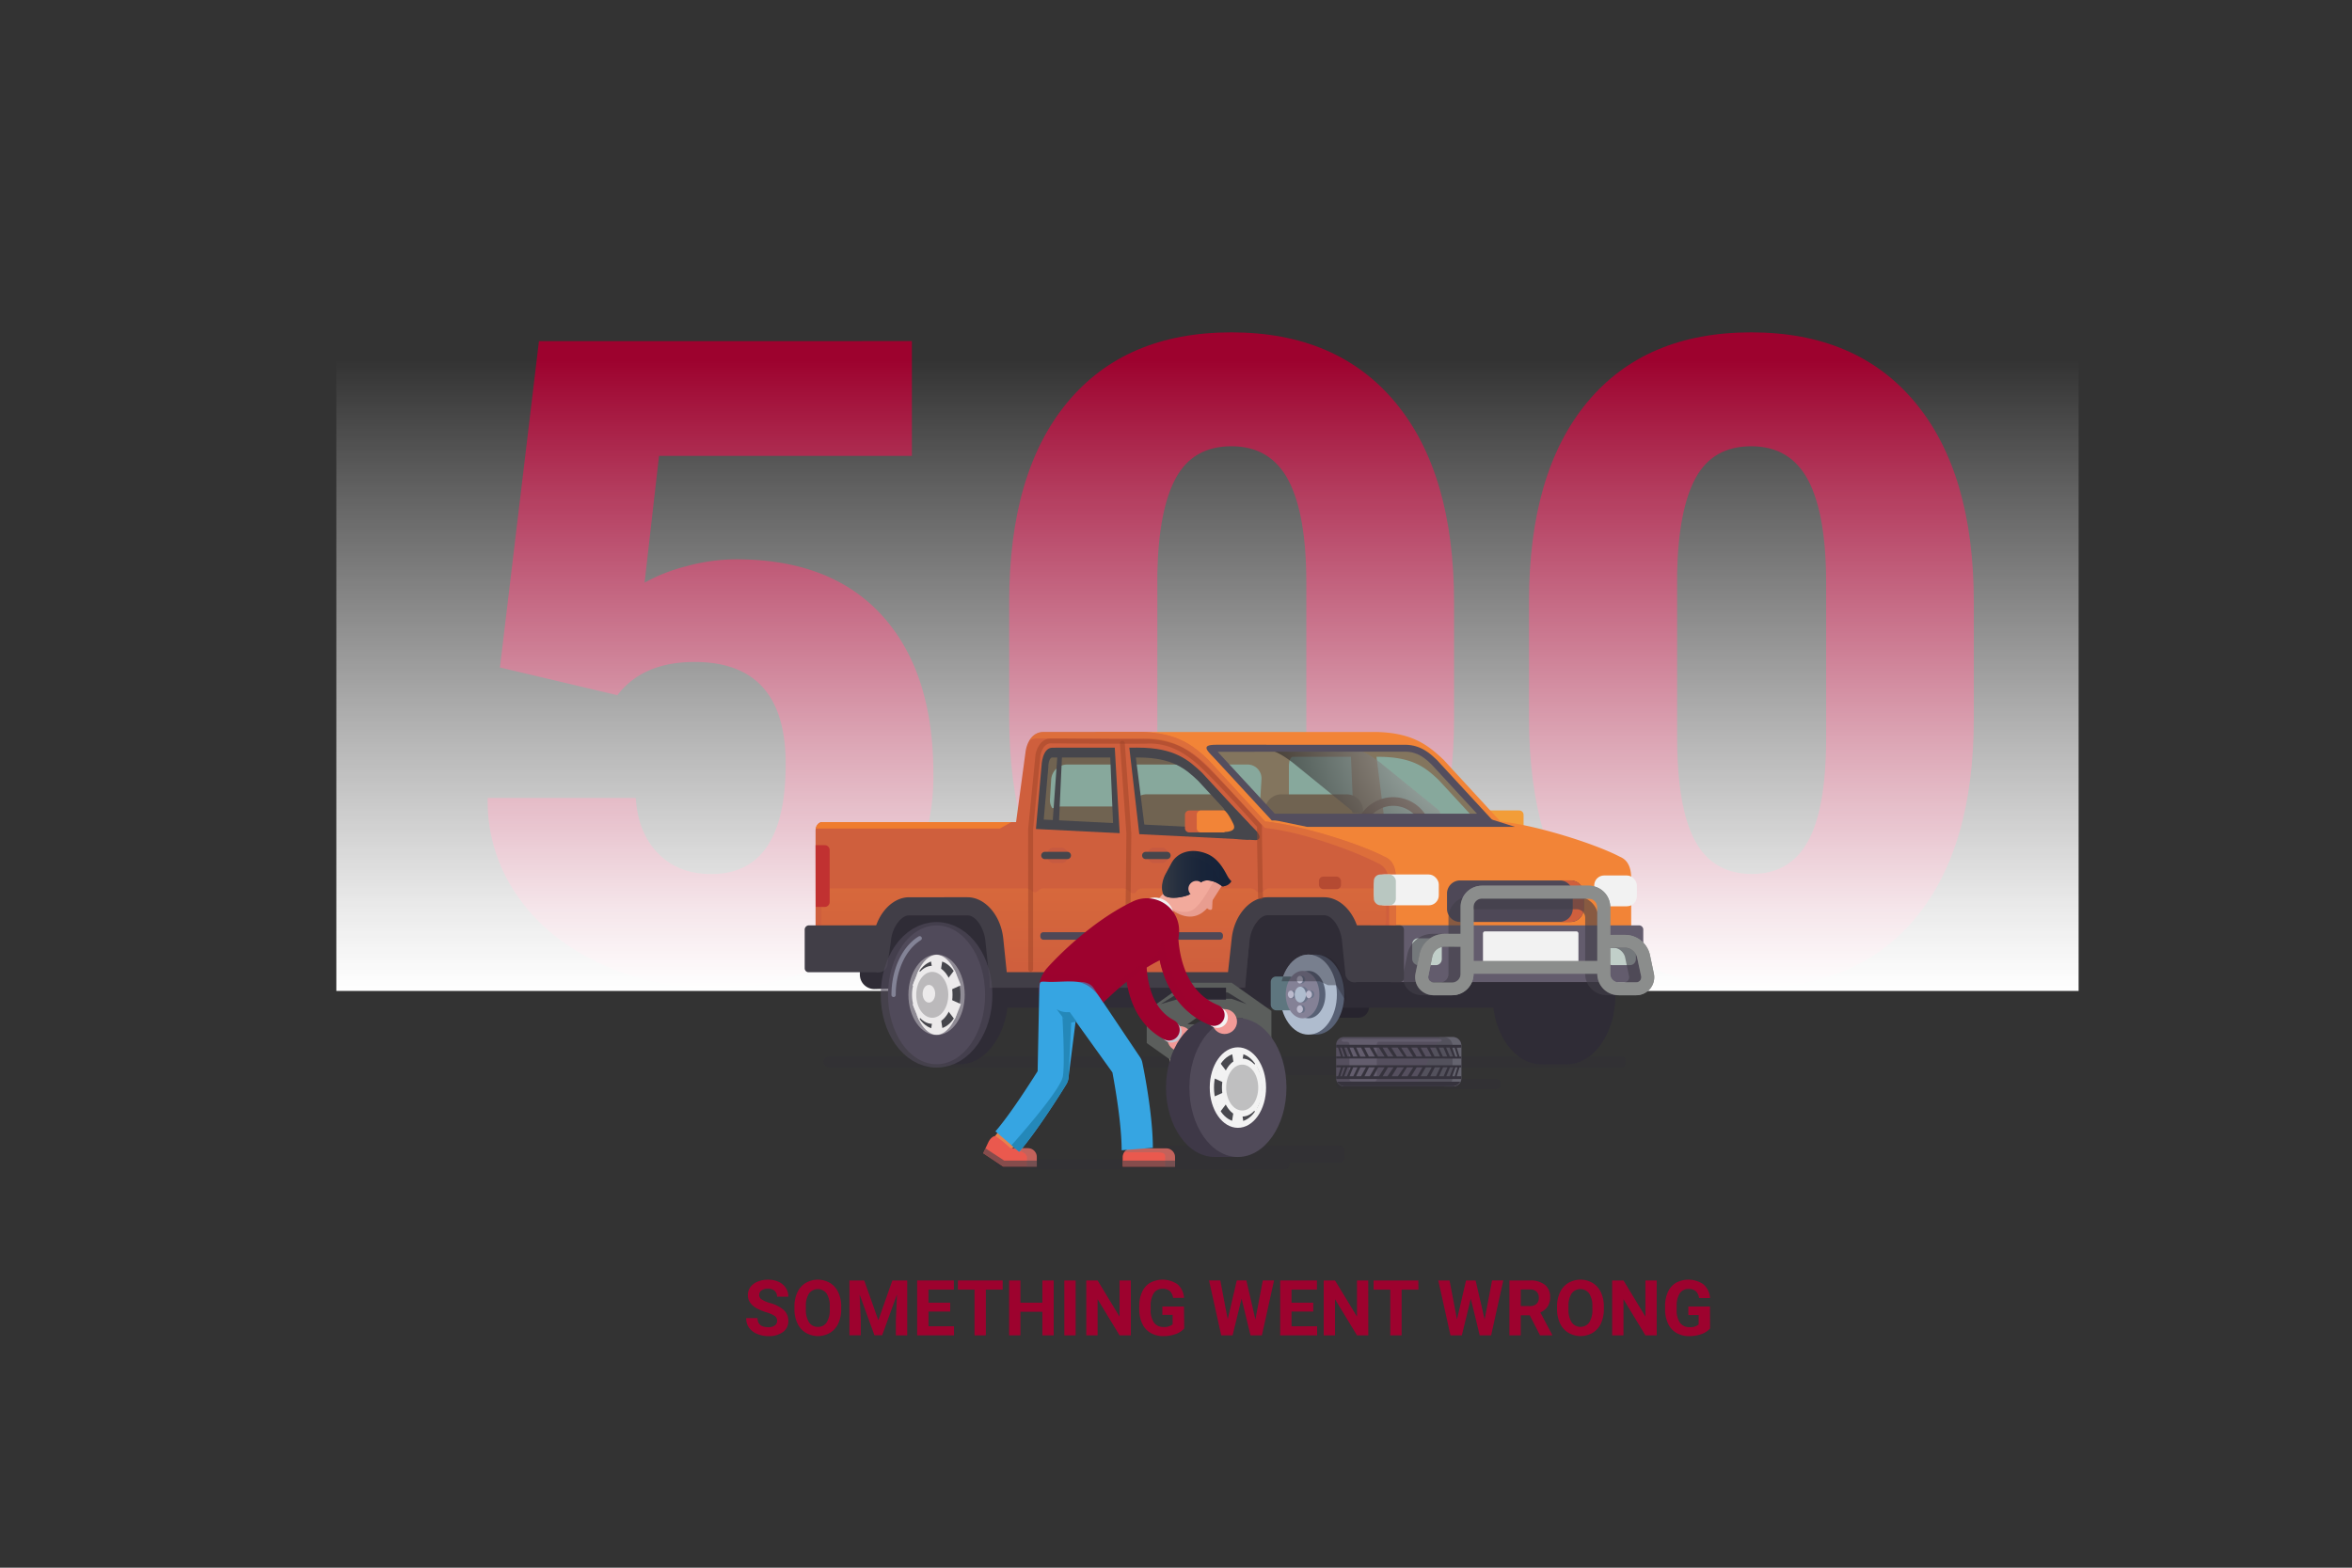 <svg xmlns="http://www.w3.org/2000/svg" xmlns:xlink="http://www.w3.org/1999/xlink" viewBox="0 0 750 500"><rect x="0" y="0" width="750" height="500" fill="#333333" stroke="none"/><defs><style>.cls-1{isolation:isolate;}.cls-2,.cls-78{fill:#9d022e;}.cls-3{fill:url(#linear-gradient);}.cls-4,.cls-6{fill:#2f2c36;}.cls-32,.cls-4,.cls-49,.cls-5{opacity:0.3;}.cls-53,.cls-54,.cls-7{fill:#27242e;}.cls-8{fill:#f29d38;}.cls-34,.cls-9{fill:#f28437;}.cls-10{fill:#87a89c;}.cls-11,.cls-54{opacity:0.7;}.cls-12{fill:#815f45;}.cls-13{fill:#706351;}.cls-14{fill:#634e3f;}.cls-15,.cls-16,.cls-17,.cls-31,.cls-36,.cls-58,.cls-65{opacity:0.6;}.cls-15,.cls-16,.cls-17{mix-blend-mode:screen;}.cls-15{fill:url(#radial-gradient);}.cls-16{fill:url(#radial-gradient-2);}.cls-17{fill:url(#radial-gradient-3);}.cls-18{fill:#544e5e;}.cls-19{fill:#635c6d;}.cls-20{fill:#f2f2f2;}.cls-21{fill:#413e47;}.cls-22{fill:#cf5f3d;}.cls-23{fill:url(#linear-gradient-2);}.cls-24,.cls-32,.cls-39{fill:#46464c;}.cls-25,.cls-77,.cls-78{opacity:0.5;}.cls-26{fill:#9e4327;}.cls-27{fill:#c13131;}.cls-28{fill:#c1cfc9;}.cls-29{fill:#4e4857;}.cls-30{fill:#eceaeb;}.cls-31,.cls-45{fill:none;stroke-miterlimit:10;}.cls-31{stroke:#524c5c;stroke-width:10.44px;}.cls-33{fill:#838396;}.cls-34,.cls-53,.cls-60{opacity:0.4;}.cls-35{fill:#8b8d8c;}.cls-36,.cls-53,.cls-54{mix-blend-mode:darken;}.cls-37,.cls-64{opacity:0.2;}.cls-37,.cls-64,.cls-78{mix-blend-mode:multiply;}.cls-38{fill:#a14449;}.cls-39{stroke:#46464c;stroke-linejoin:round;}.cls-40{fill:#b54a32;}.cls-41{fill:#342f3a;}.cls-42{fill:#414442;}.cls-43{fill:#98957f;}.cls-44{fill:#5b5e5c;}.cls-45{stroke:#5b5e5c;stroke-width:11px;}.cls-46{fill:#586175;}.cls-47{fill:#afbcce;}.cls-48{fill:#5e767f;}.cls-49{fill:#212135;}.cls-50{fill:#848196;}.cls-51{fill:#6b7389;}.cls-52{fill:#bbbacd;}.cls-55{fill:#ef7c2f;}.cls-56{fill:#b9c7c1;}.cls-57{fill:#554f5e;}.cls-58{fill:#53535a;}.cls-59{fill:#635d6d;}.cls-60{fill:#7e7e8b;}.cls-61{fill:#36333d;}.cls-62{fill:#e7814e;}.cls-63{fill:#ea594e;}.cls-64{fill:#2b8b93;}.cls-65{fill:#44444b;}.cls-66{fill:#f29a97;}.cls-67{fill:#3e3847;}.cls-68{fill:#504a59;}.cls-69{fill:#48484e;}.cls-70{fill:#c6c6d0;}.cls-71{fill:#f2aa9c;}.cls-72{fill:#e89d90;}.cls-73{fill:url(#linear-gradient-3);}.cls-74{fill:url(#linear-gradient-4);}.cls-75{fill:#36a5e2;}.cls-76{fill:#2488b9;}.cls-77{fill:#136b91;}</style><linearGradient id="linear-gradient" x1="752.89" y1="-325.86" x2="954.15" y2="-325.86" gradientTransform="translate(-468.49 541.27)" gradientUnits="userSpaceOnUse"><stop offset="0" stop-color="#fff"/><stop offset="0.13" stop-color="#fff" stop-opacity="0.9"/><stop offset="0.4" stop-color="#fff" stop-opacity="0.64"/><stop offset="0.79" stop-color="#fff" stop-opacity="0.23"/><stop offset="1" stop-color="#fff" stop-opacity="0"/></linearGradient><radialGradient id="radial-gradient" cx="359.98" cy="238.62" r="0.16" gradientTransform="translate(40.27 0) scale(1.02 1)" gradientUnits="userSpaceOnUse"><stop offset="0" stop-color="#f2f2f2"/><stop offset="1" stop-color="#262223"/></radialGradient><radialGradient id="radial-gradient-2" cx="425.8" cy="230.51" r="66.71" xlink:href="#radial-gradient"/><radialGradient id="radial-gradient-3" cx="348.46" cy="238.62" r="0.16" xlink:href="#radial-gradient"/><linearGradient id="linear-gradient-2" x1="351.92" y1="308.6" x2="351.92" y2="276.44" gradientUnits="userSpaceOnUse"><stop offset="0" stop-color="#cf5f3d"/><stop offset="1" stop-color="#f28437"/></linearGradient><linearGradient id="linear-gradient-3" x1="370.49" y1="278.88" x2="392.67" y2="278.88" gradientUnits="userSpaceOnUse"><stop offset="0" stop-color="#343a44"/><stop offset="0.3" stop-color="#232d3e"/><stop offset="0.64" stop-color="#182439"/><stop offset="1" stop-color="#142138"/></linearGradient><linearGradient id="linear-gradient-4" x1="370.68" y1="279.74" x2="390.36" y2="279.74" xlink:href="#linear-gradient-3"/></defs><title>Artboard 1 copy 2</title><g class="cls-1"><g id="OBJECTS"><path class="cls-2" d="M159.42,212.88l12.44-104.09H290.78v36.62H210.15l-4.61,40.42a55.32,55.32,0,0,1,13.2-5.2,60.57,60.57,0,0,1,16-2.24q30.33,0,46.61,18t16.28,50.38a72.21,72.21,0,0,1-8.73,35.42,60,60,0,0,1-24.53,24.39q-15.8,8.52-37.31,8.52a83.31,83.31,0,0,1-35.92-7.89q-16.77-7.87-26.27-21.64a52.52,52.52,0,0,1-9.36-31.07h47.23q.7,11.16,7.13,17.71t16.91,6.56q23.76,0,23.76-35.15,0-32.49-29.07-32.49-16.5,0-24.6,10.6Z"/><path class="cls-2" d="M463.66,229.12q0,41.22-18.52,63.58t-52.2,22.36q-34,0-52.54-22.5t-18.59-63.44V191.94q0-41.22,18.52-63.58T392.66,106q33.82,0,52.41,22.5t18.59,63.58Zm-47.1-43.19q0-21.93-5.73-32.77t-18.17-10.83q-12.15,0-17.67,10.06t-5.94,30.47v52q0,22.77,5.73,33.33t18.16,10.55q12,0,17.75-10.27t5.87-32.21Z"/><path class="cls-2" d="M629.4,229.12q0,41.22-18.51,63.58t-52.2,22.36q-34,0-52.55-22.5t-18.58-63.44V191.94q0-41.22,18.51-63.58T558.41,106q33.81,0,52.41,22.5t18.58,63.58Zm-47.09-43.19q0-21.93-5.73-32.77t-18.17-10.83q-12.17,0-17.68,10.06t-5.94,30.47v52q0,22.77,5.73,33.33t18.17,10.55q12,0,17.75-10.27t5.87-32.21Z"/><rect class="cls-3" x="284.4" y="-62.37" width="201.26" height="555.57" transform="translate(169.62 600.45) rotate(-90)"/><path class="cls-4" d="M517.41,337H264.49c-2.76,0-2.3,3.37,0,3.37H373.17a1.61,1.61,0,0,0-.27.89,1.71,1.71,0,0,0,1.72,1.69h56.2a1.71,1.71,0,0,0,1.72-1.69,1.61,1.61,0,0,0-.27-.89h85.14C518.6,340.41,518.75,337,517.41,337Z"/><g class="cls-5"><path class="cls-6" d="M478.59,345.79a1.71,1.71,0,0,1-1.72,1.68h-49a1.69,1.69,0,1,1,0-3.37h49A1.71,1.71,0,0,1,478.59,345.79Z"/></g><rect class="cls-7" x="419.59" y="317.13" width="16.96" height="7.47" rx="3.43" ry="3.43"/><path class="cls-8" d="M467.15,265.48l17.29,0a1.37,1.37,0,0,0,1.39-1.35v-4.28a1.38,1.38,0,0,0-1.37-1.36H472.8Z"/><path class="cls-6" d="M481,295.15h18.66c8.55,0,15.48,9.91,15.48,22.14s-6.93,22.14-15.48,22.14H492l-5.38-24.57Z"/><path class="cls-6" d="M481.8,295.15c8.55,0,25.07,9.91,25.07,22.14S500,339.43,491.4,339.43s-15.48-9.91-15.48-22.14S473.25,295.15,481.8,295.15Z"/><path class="cls-6" d="M274.19,310.82a4.62,4.62,0,0,0,4.75,4.63l7.63-.19c2.61-.06,5.14,1.3,5.62,3s3,3.14,5.61,3.14H496.25a4.76,4.76,0,0,0,4.75-4.75V293.79a4.75,4.75,0,0,0-4.75-4.74l-217.31.4a4.78,4.78,0,0,0-4.75,4.76Z"/><path class="cls-6" d="M297,295.15h9.06c8.55,0,15.48,9.91,15.48,22.14s-6.93,22.14-15.48,22.14h-7.68L293,314.86Z"/><path class="cls-9" d="M444.46,310.09H431.87V284.93l-18.48-3.07L387.45,289l7,21h-17.9l-1.12-10.54c-.61-5.78-4.45-10.51-8.54-10.51H348.29c-4.09,0-8,4.73-8.59,10.5l-10.76,10.55L328.18,285H307.37a1.26,1.26,0,0,1-1.24-1.27v-6c0-2.58,9.6-5.37,9.6-6.2a1.38,1.38,0,0,1,1.18-1.51h2.29v-1c0-.54-9.6,20.93-9.6,17l9.6-9.16v-9.82c0-1.5,2.22-2.73,3.37-2.73h19.19L344.82,240c.26-2.46,1.72-6.55,5.8-6.55h87.21c12.66,0,17.76,4.44,22.5,8.88L478.45,262c10.9,1.07,29.77,6.93,38,11.2.75.38,3.7,1.29,3.7,6.94v29.94Z"/><path class="cls-10" d="M406,260.59l-17.49-19c-.34-.38-.7-.76-1-1.13a16.38,16.38,0,0,1-1.5-1.72,7.52,7.52,0,0,1,1.76-.15H448c4.63,0,7.36,2.58,9.16,4.28l.24.22,16.1,17.46Z"/><g class="cls-11"><path class="cls-12" d="M415.38,241.38h15.41l.85,20.09h9.82l-2.53-20.09h.63c11.26,0,15.33,3.76,19.22,7.41l11.7,12.68h3.65c-.79-.82-1.45-1.53-1.83-2a1,1,0,0,0-.21-.2l-12-13.06c-4.2-3.94-8.6-8-20.48-8h-2.69l-.06-.51H432.2l0,.51H386.58l4.41,5.79,9.8,12.3,2,2.18L411,261.6l0-17.59s.14-2.63,1.29-2.63h3Z"/></g><path class="cls-13" d="M406,260.59h28.56a5.23,5.23,0,0,0,.09-1v-1.09a5.22,5.22,0,0,0-5.25-5.15H408.64a5.24,5.24,0,0,0-5.2,4.43Z"/><path class="cls-10" d="M397.74,243.84h-6.91l.16.21,9.8,12.3.53.58a4.89,4.89,0,0,0,.55-1.93l.39-6.46A4.44,4.44,0,0,0,397.74,243.84Z"/><path class="cls-14" d="M444.27,254.26a12.21,12.21,0,0,0-10.74,6.33h3.32a9.47,9.47,0,0,1,14.83,0H455A12.23,12.23,0,0,0,444.27,254.26Z"/><path class="cls-15" d="M407,238.63h0Z"/><path class="cls-16" d="M440,243.13l-.3-.22c-2.33-1.7-5.85-4.28-10.49-4.28h-27.9c4.64,0,8.16,2.58,10.49,4.28l.3.22,19,15.44.2.65a39.41,39.41,0,0,0,4.87.27h23.11l-.28-.92Z"/><path class="cls-17" d="M395.3,238.63h0Z"/><path class="cls-18" d="M448,239.73c4.18,0,6.61,2.3,8.39,4l.2.19,14.39,15.6H406.51l-17.15-18.58c-.36-.41-.72-.79-1.07-1.16l0,0Zm0-2.2H387.73c-5.43,0-2.3,2.29,0,4.83l17.82,19.32H476l-17.83-19.32c-1.81-1.69-4.87-4.83-10.2-4.83Z"/><path class="cls-19" d="M441.22,295.11a14.85,14.85,0,0,1,1.19,4.43l1.16,13.69h79.19A1.25,1.25,0,0,0,524,312V296.65a1.37,1.37,0,0,0-1.17-1.5c-.65,0-2.29,0-2.29,0Z"/><rect class="cls-20" x="472.89" y="297.05" width="30.44" height="12.34" rx="0.63" ry="0.63"/><polygon class="cls-21" points="315.53 315.03 397.06 315.03 399.43 287.49 315.53 287.49 315.53 315.03"/><path class="cls-22" d="M258.73,296.09h1.34V264.94c0-1.51.94-2.74,2.09-2.74H324L327,240c.27-2.46,1.73-6.55,5.8-6.55h30c12.66,0,17.76,4.44,22.5,8.88L403.42,262c10.9,1.07,29.77,6.93,38,11.2.75.38,3.7,1.29,3.7,6.94v15l-15.79,14.92-1.11-10.54c-.62-5.78-4.46-10.51-8.55-10.51H405.37c-4.09,0-7.95,4.73-8.58,10.5l-1.16,10.55H318.15L317,299.55c-.61-5.78-4.45-10.51-8.54-10.51H289.86c-4.09,0-8,4.73-8.59,10.5l-1.16,9.93H258.8a1.27,1.27,0,0,1-1.24-1.27V297.59A1.38,1.38,0,0,1,258.73,296.09Z"/><g class="cls-5"><path class="cls-23" d="M261.94,300.79a1.74,1.74,0,0,0,1.73,1.74h15.52a1.88,1.88,0,0,0,1.9-1.5A14,14,0,0,1,282,298l6.42-8a7.48,7.48,0,0,1,3.22-.88H310a7.43,7.43,0,0,1,3.22.89l6.38,8a17.05,17.05,0,0,1,.94,3.3l.58,3.67a2.08,2.08,0,0,0,2,1.71h70.8a2.12,2.12,0,0,0,2-1.71l.6-3.68a16.61,16.61,0,0,1,1-3.3l6.41-8a7.57,7.57,0,0,1,3.23-.88h17.13a2.6,2.6,0,0,1,2.29,1.64l2,7.17a14.56,14.56,0,0,0-.12,3.43l.75,7.09c.1.95.68,1.13,1.3.4l10.36-12.28a5.54,5.54,0,0,0,1.11-3.06v-6.76a11.22,11.22,0,0,0-.07-1.75,2.33,2.33,0,0,0-2.14-1.69H405.23a2.82,2.82,0,0,0-2.12.69,1.67,1.67,0,0,1-2.69,0,2.8,2.8,0,0,0-2.12-.69H364.61c-1,0-1.89.36-2.07.81a1.45,1.45,0,0,1-1.22.8,1.87,1.87,0,0,1-1.39-.8,3,3,0,0,0-2.24-.81H333.3a3,3,0,0,0-2.11.63,1.5,1.5,0,0,1-1.17.64,1.57,1.57,0,0,1-1.19-.64,3.11,3.11,0,0,0-2.14-.63h-63a1.74,1.74,0,0,0-1.73,1.73Z"/></g><path class="cls-13" d="M397.11,263.39l-14.45-15.67c-4-3.78-8.24-7.69-19.86-7.69H335.61a2,2,0,0,0-1.85.94,6.29,6.29,0,0,0-.56,3.1l0,.19-1.64,18.64,65.53,3.29Z"/><path class="cls-10" d="M382.66,247.72a35.62,35.62,0,0,0-4.67-3.88H340.28a5.13,5.13,0,0,0-5.08,4.7l-.39,6.46a4.42,4.42,0,0,0,4.51,4.7h48.32a5.17,5.17,0,0,0,4.12-2.1Z"/><path class="cls-13" d="M391.57,257.34a5.25,5.25,0,0,0-5.1-4H365.69a5.25,5.25,0,0,0-5.08,3.88h-22.1c-2.89,0-5.25,1.63-5.25,3.63s2.36,3.64,5.25,3.64h25.6a5.49,5.49,0,0,0,1.58.24h20.78a5.49,5.49,0,0,0,1.58-.24h2.39c2.89,0,5.25-1.64,5.25-3.64C395.69,259.16,393.92,257.7,391.57,257.34Z"/><path class="cls-24" d="M335.61,241.59H362.8c11.27,0,15.33,3.76,19.23,7.41l14,15.17v.4l-63.21-3.17,1.47-16.74,0-.44s.13-2.63,1.29-2.63Zm0-3.12c-3.32,0-3.49,5.8-3.49,5.8l-1.78,20.13,67.86,3.4v-5.19l-14.91-16.16c-4.2-3.94-8.6-8-20.49-8Z"/><path class="cls-24" d="M362,240l3.1,24.61-5.62-.21L358,240h4Z"/><polygon class="cls-24" points="355.01 264.53 361.5 264.33 358.01 238.58 353.92 238.77 355.01 264.53"/><path class="cls-24" d="M395.55,259.71c.8.94,2.92,3.12,4.85,5.08s1.35,3.23-.12,3.15l-6.55-.36v-8.5A2.42,2.42,0,0,1,395.55,259.71Z"/><polygon class="cls-22" points="357.41 272.14 363.99 272.14 360.06 237.96 355.45 237.96 357.41 272.14"/><path class="cls-21" d="M431.87,313.31a2.87,2.87,0,0,1-2.85-2.58l-1.12-10.89c-.39-3.74-2.91-7.93-5.68-7.93h-18c-2.78,0-5.32,4.2-5.74,7.95l-1.15,10.55a2.87,2.87,0,1,1-5.71-.63l1.16-10.55c.8-7.32,5.83-13.06,11.44-13.06h18c5.61,0,10.62,5.75,11.39,13.08l1.12,10.89a2.87,2.87,0,0,1-2.57,3.15Z"/><polygon class="cls-24" points="338.7 240.03 337.64 263.2 335.6 263.1 337.25 240.03 338.7 240.03"/><path class="cls-21" d="M282.46,295.11a14.85,14.85,0,0,0-1.19,4.43l-1.16,10.55H257.84a1.26,1.26,0,0,1-1.24-1.27V296.65a1.38,1.38,0,0,1,1.17-1.5h2.3v0Z"/><path class="cls-21" d="M429.51,295.11a15.16,15.16,0,0,1,1.19,4.43l1.16,13.69h14.59a1.26,1.26,0,0,0,1.24-1.27V296.65a1.38,1.38,0,0,0-1.18-1.5c-.65,0-2.29,0-2.29,0Z"/><g class="cls-25"><path class="cls-26" d="M359.51,309.93h0a.77.77,0,0,1-.77-.79l.44-43.26-2.07-28.77a.78.78,0,1,1,1.56-.11l2.08,28.8v.07l-.45,43.29A.77.77,0,0,1,359.51,309.93Z"/></g><path class="cls-27" d="M260.07,269.57H263a1.56,1.56,0,0,1,1.56,1.56v16.56a1.57,1.57,0,0,1-1.56,1.57h-2.9Z"/><rect class="cls-28" x="450.32" y="299.25" width="9.44" height="8.58" rx="1.9" ry="1.9"/><rect class="cls-28" x="512.21" y="299.25" width="9.44" height="8.58" rx="1.9" ry="1.9"/><rect class="cls-20" x="508.36" y="279.22" width="13.6" height="9.83" rx="3.17" ry="3.17"/><path class="cls-21" d="M318.15,313a2.87,2.87,0,0,1-2.85-2.57l-1.11-10.54c-.4-3.75-2.92-7.94-5.69-7.94H289.86c-2.3,0-5.24,3.4-5.74,7.95,0,0,0,.07,0,.11L283,307.7a2.87,2.87,0,1,1-5.68-.86l1.15-7.67c.83-7.29,5.84-13,11.44-13H308.5c5.62,0,10.62,5.75,11.4,13.08L321,309.79a2.87,2.87,0,0,1-2.55,3.16Z"/><g class="cls-25"><path class="cls-26" d="M328.68,309.93a.78.78,0,0,1-.79-.78l-.05-44.62s0,0,0-.08l2.35-23.62v-.05c0-.22.89-5.24,4.89-5.24,2.63,0,6.74,0,11.1.07,7.86.07,16.77.15,19.56,0,6.07-.25,11.52,2,17.14,6.95,5.4,4.79,18.76,19.75,19.33,20.39a.77.77,0,0,1,.2.52v2.68c0,.78.2,13.43.32,20a.79.79,0,0,1-1.57,0c0-.78-.34-19.07-.32-20.06v-2.36c-1.71-1.92-14-15.62-19-20-5.3-4.7-10.39-6.78-16-6.56-2.83.12-11.77,0-19.65,0-4.35,0-8.45-.08-11.08-.08s-3.28,3.61-3.34,3.91l-2.34,23.56,0,44.58a.78.78,0,0,1-.78.78Z"/></g><ellipse class="cls-29" cx="298.65" cy="317.29" rx="15.48" ry="22.14"/><ellipse class="cls-30" cx="298.65" cy="317.29" rx="8.98" ry="12.84"/><ellipse class="cls-31" cx="298.65" cy="317.29" rx="12.58" ry="17.99"/><ellipse class="cls-24" cx="298.65" cy="317.29" rx="7.63" ry="10.91"/><polygon class="cls-30" points="299.06 316.33 304.4 309.32 306.39 314.25 299.48 317.35 299.06 316.33"/><polygon class="cls-30" points="299.08 318.2 299.5 317.18 306.42 320.25 304.43 325.19 299.08 318.2"/><polygon class="cls-30" points="296.85 328.57 298.47 318 298.93 318 300.61 328.57 296.85 328.57"/><polygon class="cls-30" points="291.01 320.32 297.88 317.23 298.29 318.25 293 325.25 291.01 320.32"/><polygon class="cls-30" points="290.98 314.32 292.95 309.4 298.27 316.38 297.86 317.4 290.98 314.32"/><polygon class="cls-30" points="298.43 316.57 296.79 306.01 300.55 306.01 298.89 316.57 298.43 316.57"/><ellipse class="cls-30" cx="297.28" cy="317.29" rx="6.46" ry="9.25"/><ellipse class="cls-32" cx="297.28" cy="317.29" rx="5.11" ry="7.32"/><path class="cls-33" d="M284.94,318a.68.68,0,0,1-.68-.69c0-8.1,3.4-15.41,8.65-18.63a.69.69,0,0,1,.72,1.18c-4.86,3-8,9.81-8,17.45A.69.69,0,0,1,284.94,318Z"/><path class="cls-34" d="M441.4,273.21c-8.21-4.27-27.08-10.13-38-11.2L385.3,242.36c-4.74-4.44-9.84-8.88-22.5-8.88h-30a5.11,5.11,0,0,0-4.53,2.67,5,5,0,0,1,2.47-.61h32c12.66,0,17.76,4.44,22.5,8.88l18.12,19.65c10.9,1.07,27.71,6.93,35.92,11.2.75.38,3.7,1.29,3.7,6.93v12.85l2.06.12v-15C445.1,274.5,442.15,273.59,441.4,273.21Z"/><path class="cls-29" d="M461.42,289.93a4.18,4.18,0,0,0,4.2,4.12h35.19a4.18,4.18,0,0,0,4.2-4.12v-5a4.18,4.18,0,0,0-4.2-4.12H465.62a4.18,4.18,0,0,0-4.2,4.12Z"/><path class="cls-22" d="M500.81,280.78h-3.5a4.18,4.18,0,0,1,4.2,4.12v5a4.18,4.18,0,0,1-4.2,4.12h3.5a4.18,4.18,0,0,0,4.2-4.12v-5A4.18,4.18,0,0,0,500.81,280.78Z"/><polygon class="cls-18" points="475.66 261.37 483.09 263.71 416.73 263.71 405.44 261.37 475.66 261.37"/><path class="cls-35" d="M521.54,317.43h-5.38a6.81,6.81,0,0,1-6.81-6.81V289.3a2.7,2.7,0,0,0-2.7-2.69H472.57a2.69,2.69,0,0,0-2.69,2.69v21.32a6.82,6.82,0,0,1-6.82,6.81h-5.82a5.77,5.77,0,0,1-5.81-7.12l1.28-6.18a8.14,8.14,0,0,1,7.73-6.3h5.32V289.3a6.82,6.82,0,0,1,6.81-6.81h34.08a6.82,6.82,0,0,1,6.81,6.81v8.87h4.88a8.17,8.17,0,0,1,7.75,6.29l1.23,5.84a5.74,5.74,0,0,1-5.78,7.13Zm-8.08-15.14v8.33a2.7,2.7,0,0,0,2.7,2.7h5.38a1.66,1.66,0,0,0,1.75-2.17l-1.23-5.84a4.09,4.09,0,0,0-3.72-3Zm-53-.34a4,4,0,0,0-3.7,3l-1.27,6.18a1.84,1.84,0,0,0,.29,1.57,1.87,1.87,0,0,0,1.48.61h5.82a2.7,2.7,0,0,0,2.7-2.7V302Z"/><g class="cls-36"><path class="cls-21" d="M517.64,317.41h-5.29a6.81,6.81,0,0,1-6.87-6.74v-18a2.7,2.7,0,0,0-2.72-2.67h-34a2.7,2.7,0,0,0-2.72,2.67v18a6.82,6.82,0,0,1-6.88,6.74h-5.73a6.06,6.06,0,0,1-4.72-2.1,5.82,5.82,0,0,1-1.17-4.95l1.3-6.26a8.13,8.13,0,0,1,7.79-6.25h5.25v-5.16a6.82,6.82,0,0,1,6.88-6.75h34a6.82,6.82,0,0,1,6.87,6.75v5.5h4.81a8.18,8.18,0,0,1,7.81,6.24l1.25,5.93a5.78,5.78,0,0,1-1.14,4.95A6.06,6.06,0,0,1,517.64,317.41Zm-8-15.14v8.4a2.7,2.7,0,0,0,2.72,2.67h5.29a1.9,1.9,0,0,0,1.49-.6,1.82,1.82,0,0,0,.3-1.56l-1.25-5.93a4.08,4.08,0,0,0-3.74-3Zm-53-.34a4.06,4.06,0,0,0-3.72,3l-1.29,6.27a1.79,1.79,0,0,0,.31,1.56,1.9,1.9,0,0,0,1.5.61h5.73a2.7,2.7,0,0,0,2.72-2.67v-8.74Z"/></g><rect class="cls-35" x="467.82" y="306.47" width="44.4" height="4.12"/><g class="cls-37"><rect class="cls-38" x="366" y="270.37" width="6.44" height="4.89" rx="1.93" ry="1.93"/></g><path class="cls-24" d="M372.24,274h-7a1.16,1.16,0,0,1,0-2.31h7a1.16,1.16,0,0,1,0,2.31Z"/><g class="cls-37"><rect class="cls-38" x="334" y="270.37" width="6.44" height="4.89" rx="1.93" ry="1.93"/></g><path class="cls-24" d="M340.24,274h-6.95a1.16,1.16,0,1,1,0-2.31h6.95a1.16,1.16,0,1,1,0,2.31Z"/><path class="cls-35" d="M521.49,317.41h-5.28a6.81,6.81,0,0,1-6.88-6.74V289.25a2.69,2.69,0,0,0-2.72-2.66h-34a2.69,2.69,0,0,0-2.72,2.66v21.42a6.82,6.82,0,0,1-6.88,6.74h-5.73a6.06,6.06,0,0,1-4.72-2.1,5.82,5.82,0,0,1-1.17-4.95l1.3-6.26a8.13,8.13,0,0,1,7.79-6.25h5.25v-8.6a6.82,6.82,0,0,1,6.88-6.74h34a6.83,6.83,0,0,1,6.88,6.74v8.94h4.8a8.18,8.18,0,0,1,7.81,6.24l1.25,5.93a5.78,5.78,0,0,1-1.14,4.95A6.06,6.06,0,0,1,521.49,317.41Zm-8-15.14v8.4a2.7,2.7,0,0,0,2.72,2.67h5.28a1.9,1.9,0,0,0,1.49-.6,1.82,1.82,0,0,0,.3-1.56L522,305.25a4.08,4.08,0,0,0-3.74-3Zm-53-.34a4.06,4.06,0,0,0-3.72,3l-1.29,6.27a1.79,1.79,0,0,0,.31,1.56,1.9,1.9,0,0,0,1.5.61H463a2.7,2.7,0,0,0,2.72-2.67v-8.74Z"/><path class="cls-22" d="M396.54,265.49h-17.3a1.37,1.37,0,0,1-1.38-1.35v-4.28a1.37,1.37,0,0,1,1.38-1.36h11.65Z"/><path class="cls-9" d="M398.2,265.49H383a1.37,1.37,0,0,1-1.38-1.35v-4.28A1.37,1.37,0,0,1,383,258.5h9.55Z"/><path class="cls-39" d="M390.89,258.16s1.09.72,2.84,4.38c1.57,3.3-3,3.3-3,3.3h7.78l-6-7.68Z"/><rect class="cls-40" x="420.58" y="279.59" width="7.03" height="4" rx="1.39" ry="1.39"/><rect class="cls-29" x="331.74" y="297.31" width="58.23" height="2.4" rx="0.94" ry="0.94"/><path class="cls-30" d="M298.21,316.94c0-1.55-.88-2.82-2-2.82s-2,1.27-2,2.83.88,2.82,2,2.82S298.21,318.5,298.21,316.94Z"/><rect class="cls-41" x="377.07" y="333.08" width="9.11" height="5.39"/><rect class="cls-41" x="377.36" y="315.03" width="10.14" height="3.82"/><polygon class="cls-42" points="388.62 337.71 386.44 334.63 394.57 328.87 394.57 326.23 386.44 320.47 388.62 317.39 398.35 324.28 398.35 330.82 388.62 337.71"/><polygon class="cls-43" points="387.53 338.06 376.02 338.06 365.83 330.82 365.83 324.28 376.02 317.04 387.53 317.04 387.53 320.82 377.23 320.82 369.61 326.23 369.61 328.87 377.23 334.28 387.53 334.28 387.53 338.06"/><path class="cls-44" d="M397.11,328.41H371.17a.86.86,0,0,1,0-1.72h25.94a.86.86,0,0,1,0,1.72Z"/><polygon class="cls-45" points="399.92 329.84 390.98 336.17 380.08 336.17 371.17 329.84 371.17 325.26 380.08 318.93 390.98 318.93 399.92 325.26 399.92 329.84"/><rect class="cls-41" x="380.8" y="315.03" width="10.14" height="3.82"/><rect class="cls-41" x="381.15" y="333.08" width="9.11" height="5.39"/><rect class="cls-43" x="372.9" y="337.74" width="14.6" height="3.56"/><rect class="cls-44" x="376" y="337.74" width="18.37" height="3.56"/><ellipse class="cls-46" cx="419.59" cy="317.22" rx="9.06" ry="12.77"/><ellipse class="cls-47" cx="417.24" cy="317.22" rx="9.06" ry="12.77"/><rect class="cls-48" x="405.21" y="311.45" width="7.71" height="10.78" rx="1.72" ry="1.72"/><ellipse class="cls-46" cx="417.27" cy="317.22" rx="5.37" ry="7.56"/><path class="cls-49" d="M414.29,317.22c0-1.39.81-2.53,1.8-2.53s1.79,1.14,1.79,2.53-.8,2.54-1.79,2.54S414.29,318.62,414.29,317.22Z"/><ellipse class="cls-50" cx="415.36" cy="317.22" rx="5.37" ry="7.56"/><path class="cls-51" d="M414.51,311.24h.72a1,1,0,0,1,.53.2,1.42,1.42,0,0,1,.33,1.57,1,1,0,0,1-.85.65h-.73Z"/><path class="cls-52" d="M414.51,313.66a.83.83,0,0,1-.53-.2,1.42,1.42,0,0,1-.33-1.57,1,1,0,0,1,.86-.65.83.83,0,0,1,.53.2,1.4,1.4,0,0,1,.32,1.57A1,1,0,0,1,414.51,313.66Z"/><path class="cls-51" d="M414.51,320.64h.72a1.09,1.09,0,0,1,.53.19,1.44,1.44,0,0,1,.33,1.58,1,1,0,0,1-.85.65h-.73Z"/><path class="cls-52" d="M414.51,323.06a.83.83,0,0,1-.53-.2,1.42,1.42,0,0,1-.33-1.57,1,1,0,0,1,.86-.65.88.88,0,0,1,.53.19,1.42,1.42,0,0,1,.32,1.58A1,1,0,0,1,414.51,323.06Z"/><path class="cls-51" d="M411.64,315.94h.72a1.06,1.06,0,0,1,.53.2,1.42,1.42,0,0,1,.33,1.57,1,1,0,0,1-.86.65h-.72Z"/><path class="cls-52" d="M411.64,318.36a.83.83,0,0,1-.53-.2,1.42,1.42,0,0,1-.33-1.57,1,1,0,0,1,.86-.65.83.83,0,0,1,.53.2,1.4,1.4,0,0,1,.32,1.57A1,1,0,0,1,411.64,318.36Z"/><path class="cls-51" d="M415.47,319.76c1,0,1.8-1.14,1.8-2.54s-.81-2.53-1.8-2.53h-.83v5.07Z"/><path class="cls-47" d="M412.84,317.22c0-1.39.81-2.53,1.8-2.53s1.79,1.14,1.79,2.53-.8,2.54-1.79,2.54S412.84,318.62,412.84,317.22Z"/><path class="cls-51" d="M417.38,315.94h.73a1,1,0,0,1,.52.2,1.4,1.4,0,0,1,.33,1.57,1,1,0,0,1-.85.65h-.73Z"/><path class="cls-52" d="M417.38,318.36a.83.83,0,0,1-.53-.2,1.42,1.42,0,0,1-.33-1.57,1,1,0,0,1,.86-.65.83.83,0,0,1,.53.2,1.4,1.4,0,0,1,.32,1.57A1,1,0,0,1,417.38,318.36Z"/><path class="cls-53" d="M417.24,304.46c-3.95,0-7.31,3.55-8.55,8.52h12.12l2.66,1.23h2.58l3.23,5.26c-.89-13.87-5.74-15-9.69-15a6.45,6.45,0,0,0-1.17.11A6.64,6.64,0,0,0,417.24,304.46Z"/><polygon class="cls-54" points="391.52 316.54 390.94 316.54 390.94 315.03 387.5 315.03 380.8 315.03 377.36 315.03 377.36 316.54 376.09 316.54 370.12 320.24 376 318.57 392.75 318.57 397.51 320.24 391.52 316.54"/><path class="cls-55" d="M264.91,264.26h53.91l3.72-2.06H262.16a2.29,2.29,0,0,0-2,2.06Z"/><rect class="cls-20" x="438.16" y="278.91" width="20.64" height="9.83" rx="3.17" ry="3.17"/><rect class="cls-56" x="438.08" y="278.91" width="7.03" height="9.83" rx="2.08" ry="2.08"/><rect class="cls-57" x="426.06" y="330.75" width="39.92" height="15.75" rx="2.46" ry="2.46"/><path class="cls-58" d="M463.19,330.75h-4l-.27.23-6.8,14.19H426.57l0,0a2.6,2.6,0,0,0,2,1.31h34.5c1.21,0,2.92-1,2.92-2.22v-11A3,3,0,0,0,463.19,330.75Z"/><path class="cls-59" d="M438.3,344.89a.74.74,0,0,0,.74-.74V333a.74.74,0,0,1,.74-.74H459c.41,0,.74-.19.74-.43s-.33-.42-.74-.42H428.54c-.41,0-.74.19-.74.42s.33.43.74.43h1a.74.74,0,0,1,.74.74v11.14a.74.74,0,0,0,.74.74Z"/><path class="cls-60" d="M463.19,330.78H460.4a2.8,2.8,0,0,1,2.79,2.79v10.16a2.8,2.8,0,0,1-2.79,2.79h2.79a2.79,2.79,0,0,0,2.79-2.79V333.57A2.8,2.8,0,0,0,463.19,330.78Z"/><path class="cls-61" d="M466,334.12v-.89H426.06v.89h.61l.91,2.83h-1.52v.66H466V337h-.58l-.91-2.83Zm-35.67,0h1.2l1.35,2.83h-1.38Zm.35,2.83h-1l-1-2.83h.85Zm1.79-2.83H434L435.5,337h-1.74Zm2.59,0h1.69l1.64,2.83h-1.9Zm2.81,0h1.82l1.79,2.83H439.4Zm3,0h1.52l1.92,2.83h-1.77Zm2.81,0h2l1.93,2.83h-2.17Zm3.11,0h2L450.6,337h-2Zm3.22,0h1.89l1.63,2.83h-1.85Zm3,0h2l1.49,2.83h-1.91Zm3,0h1.84l1.35,2.83h-1.76Zm2.78,0h1.49l1.2,2.83h-1.39Zm2.34,0h1.13l1.06,2.83h-1Zm-33.81,0h.5L428.9,337h-.65ZM464.73,337h-.65l-1-2.83h.78Z"/><path class="cls-61" d="M464.51,343.25l.91-2.83H466v-.67H426.08v.67h1.52l-.91,2.83h-.61v.88H466v-.88Zm-33-2.83h1.38l-1.35,2.83h-1.21Zm-2,2.83h-.85l1.05-2.83h1Zm4.3-2.83h1.75L434,343.25h-1.56Zm2.72,0h1.9l-1.64,2.83h-1.69Zm2.93,0h2.06l-1.79,2.83h-1.82Zm3.15,0h1.77l-1.93,2.83H440.9Zm2.93,0h2.17l-1.93,2.83h-2Zm3.1,0h2l-1.79,2.83h-2Zm3.11,0h1.85l-1.64,2.83H450Zm2.89,0h1.91L455,343.25h-2Zm2.88,0h1.75l-1.34,2.83h-1.84Zm2.65,0h1.39l-1.21,2.83h-1.48Zm2.21,0h1l-1.05,2.83h-1.13Zm-34.07,0h.65l-1.06,2.83h-.5Zm35.57,2.83h-.78l1-2.83h.65Z"/><path class="cls-61" d="M426.4,345a2.8,2.8,0,0,0,2.46,1.47h34.33a2.8,2.8,0,0,0,2.46-1.47Z"/><path class="cls-4" d="M427.12,365.39H371.26a1.72,1.72,0,0,0-1.72,1.71v2a1.56,1.56,0,0,0,.11.57H319.29a1.69,1.69,0,1,0,0,3.37h90.17a1.71,1.71,0,0,0,1.72-1.69,1.62,1.62,0,0,0-.1-.54h16a1.72,1.72,0,0,0,1.72-1.71v-2A1.72,1.72,0,0,0,427.12,365.39Z"/><path class="cls-62" d="M316.77,363s3.5-4.46,3.42-4.2,4.2,5.57,4.2,5.57l-2.14,2.52Z"/><path class="cls-63" d="M371.87,366.26H360.82a2.83,2.83,0,0,0-2.82,2.82v3h16.69v-3A2.83,2.83,0,0,0,371.87,366.26Z"/><path class="cls-64" d="M371.54,372.1h3.15v-3a2.83,2.83,0,0,0-2.82-2.82H360.82a2.83,2.83,0,0,0-2.34,1.24h10.44c2.76,0,2.62.8,2.62,1.63Z"/><path class="cls-63" d="M327.79,366.21h-5.6a34.76,34.76,0,0,0-4.65-3.81c-.49-.24-1.58.38-2.32,1.78l-1.71,3.63,6.35,4.24h10.75v-3A2.83,2.83,0,0,0,327.79,366.21Z"/><path class="cls-64" d="M327.46,372.05h3.15v-3a2.83,2.83,0,0,0-2.82-2.82h-5.6c-1,0,5.27.57,5.27,2.88Z"/><polygon class="cls-65" points="313.51 367.81 319.88 372.05 330.61 372.05 330.61 370.16 320.22 370.16 314.25 366.25 313.51 367.81"/><rect class="cls-65" x="358" y="370.16" width="16.69" height="1.89"/><circle class="cls-66" cx="376.2" cy="331.26" r="3.97" transform="translate(-98.61 170.58) rotate(-22.67)"/><path class="cls-67" d="M396.35,324.73h-9.06c-8.55,0-15.48,9.92-15.48,22.14S378.74,369,387.29,369H395l5.38-24.58Z"/><ellipse class="cls-68" cx="394.74" cy="346.87" rx="15.48" ry="22.14"/><ellipse class="cls-20" cx="394.74" cy="346.87" rx="8.98" ry="12.84"/><ellipse class="cls-69" cx="394.74" cy="346.87" rx="7.63" ry="10.91"/><polygon class="cls-20" points="387 343.84 388.99 338.91 394.32 345.92 393.91 346.94 387 343.84"/><polygon class="cls-20" points="386.97 349.84 393.89 346.76 394.3 347.79 388.96 354.77 386.97 349.84"/><polygon class="cls-20" points="392.78 358.16 394.46 347.59 394.92 347.59 396.54 358.16 392.78 358.16"/><polygon class="cls-20" points="395.09 347.83 395.5 346.81 402.37 349.91 400.38 354.84 395.09 347.83"/><polygon class="cls-20" points="395.11 345.96 400.43 338.98 402.4 343.91 395.52 346.99 395.11 345.96"/><polygon class="cls-20" points="394.5 346.16 392.83 335.59 396.6 335.59 394.96 346.16 394.5 346.16"/><ellipse class="cls-20" cx="396.11" cy="346.87" rx="6.46" ry="9.25"/><ellipse class="cls-32" cx="396.11" cy="346.87" rx="5.11" ry="7.32"/><circle class="cls-66" cx="390.49" cy="325.82" r="3.97" transform="translate(-95.41 175.67) rotate(-22.67)"/><circle class="cls-20" cx="388.23" cy="324.53" r="3.31" transform="translate(-115.77 369.57) rotate(-45)"/><circle class="cls-70" cx="373.52" cy="329.18" r="3.31" transform="translate(-32.95 616.68) rotate(-76.66)"/><path class="cls-71" d="M374.21,281.37l-8.13,9a3.38,3.38,0,0,0-.3,4.16,3.48,3.48,0,0,0,1.16.07,3.4,3.4,0,0,0,2.09-1.09l8.14-9a2.32,2.32,0,1,0-3-3.15Z"/><path class="cls-71" d="M374.78,274.28l-1.95,4.6c-2.42,3.94-2.9,9,1,11.38s8.47,2.34,11.42-1.32l4.26-6.68Z"/><path class="cls-72" d="M385.37,289.16l4.31-6.76-2.47-1.34a7.36,7.36,0,0,0-.87,1.18c-1.29,2.19-3.41,6.11-5.76,7.8s-6.52.39-7.75-.68a8.32,8.32,0,0,0,1.74,1.41C378.56,293.23,382.38,292.87,385.37,289.16Z"/><path class="cls-73" d="M385.08,272.4c3.44,1.49,5.26,5,6.36,7.06a7.08,7.08,0,0,0,1.23,1.6,3.18,3.18,0,0,1-3,1.61,10.41,10.41,0,0,0-2.17-1.31c-5.22-1.94-5.41,1.71-6.47,2.83-1.93,2-9.37,3.23-10.19.82-1-3,.79-6.16.79-6.16l1.81-3.34C375.49,271.48,380.39,270.37,385.08,272.4Z"/><path class="cls-74" d="M382.86,274.12a10.12,10.12,0,0,0-8.1-.27,7.62,7.62,0,0,0-1.17,1.66l-1.81,3.34S370,282,371,285c.63,1.85,5.18,1.58,8.13.42.59-1,1.11-2.65,3-2.88.75-1.28,2-2.49,5.49-1.19a10.41,10.41,0,0,1,2.17,1.31,2.14,2.14,0,0,0,.54,0,7,7,0,0,1-1.13-1.51C388.13,279.11,386.31,275.61,382.86,274.12Z"/><path class="cls-72" d="M384.62,289.33c.49.76,1.84,1.33,1.91.33l.18-3.8Z"/><ellipse class="cls-20" cx="368.42" cy="291.56" rx="5.25" ry="5.71" transform="translate(12.38 598.11) rotate(-79.09)"/><path class="cls-2" d="M372.4,331.83a3.5,3.5,0,0,1-1.27-.38c-17.72-9.37-11.41-36.86-11.13-38a3.43,3.43,0,0,1,6.67,1.59c-.08.34-5.32,23.51,7.67,30.37a3.43,3.43,0,0,1-1.94,6.45Z"/><path class="cls-2" d="M341.64,325.82a10.29,10.29,0,0,1-7.72-17.1c.5-.57,12.39-13.94,27-21.05a10.3,10.3,0,1,1,9,18.52c-10.78,5.24-20.48,16-20.58,16.15A10.27,10.27,0,0,1,341.64,325.82Z"/><path class="cls-75" d="M357.67,366.86c0-8.6-2.26-21.18-2.95-24.83l-14.94-20.8a5,5,0,0,1,1.13-7c2.24-1.6,6.16-1.43,7.76.8l14.76,22a4.82,4.82,0,0,1,.84,1.91c.14.68,3.35,16,3.35,27.15Z"/><path class="cls-75" d="M325,367.36c6.28-7.28,14.63-20.86,15-21.49a5,5,0,0,0,.75-2.37l3.79-30c-.45-.93-7.49-.21-10.23-.36s-2.76-.42-2.91,2.33l-.52,26.17c-2.25,3.54-8.58,13.56-13.45,19.2Z"/><path class="cls-2" d="M387.06,327.17a3.45,3.45,0,0,1-1.29-.26c-7.7-3.14-13.07-9.63-15.53-18.76a42.23,42.23,0,0,1-1.39-12.62,3.43,3.43,0,0,1,6.85.48c0,.27-1.08,18.94,12.66,24.55a3.43,3.43,0,0,1-1.3,6.61Z"/><path class="cls-76" d="M322.55,365.26l2.43,2.1c6.28-7.28,14.63-20.86,15-21.49a5,5,0,0,0,.75-2.37l.88-17.68c-1.57-.54-2.09-.32-2.83-1.61,0,0,.83,14.49.16,19C338.34,347.56,324.07,363.55,322.55,365.26Z"/><path class="cls-77" d="M351,318.59l-.19-.28Z"/><path class="cls-77" d="M351.05,318.63l0,0Z"/><path class="cls-77" d="M350.84,318.31Z"/><path class="cls-78" d="M389.1,326.25c-16.7-5.16-18.16-27.1-18.16-27.1l-2.13,5.69A64.19,64.19,0,0,0,352.59,317c-4.6-6.47-9-6.36-15.53-6.19-1.15,0-2.34.06-3.64.06h-1a10.59,10.59,0,0,0-.82,2.22,16.55,16.55,0,0,1,1.78-.07c1.32,0,2.53,0,3.7-.06,6.52-.17,9.93-.25,13.95,5.64l0,0h0l.77,1.15c3.54-3.52,10.48-9.83,18-13.51.14.61.29,1.24.46,1.88,2.46,9.13,7.83,15.62,15.53,18.76a3.39,3.39,0,0,0,3.55-.59Z"/><path class="cls-76" d="M343.31,325.85l-2.21-3.07a6.3,6.3,0,0,1-4.17-.92l2.25,3,.66,1.55Z"/><path class="cls-71" d="M379,283a2.5,2.5,0,1,0,3-2A2.57,2.57,0,0,0,379,283Z"/><path class="cls-2" d="M247.8,421.3a1.84,1.84,0,0,0-.73-1.57,9.72,9.72,0,0,0-2.59-1.15,18.4,18.4,0,0,1-3-1.2c-2-1.07-3-2.52-3-4.34a4.23,4.23,0,0,1,.8-2.53,5.24,5.24,0,0,1,2.3-1.74,8.6,8.6,0,0,1,3.36-.62,7.87,7.87,0,0,1,3.34.67,5.4,5.4,0,0,1,2.28,1.92,5,5,0,0,1,.82,2.82h-3.61a2.34,2.34,0,0,0-.76-1.87,3.11,3.11,0,0,0-2.13-.67,3.36,3.36,0,0,0-2.06.56,1.75,1.75,0,0,0-.73,1.47,1.69,1.69,0,0,0,.86,1.43,9.63,9.63,0,0,0,2.53,1.09,11,11,0,0,1,4.49,2.29,4.59,4.59,0,0,1,1.41,3.42,4.23,4.23,0,0,1-1.72,3.57,7.56,7.56,0,0,1-4.64,1.29,9,9,0,0,1-3.68-.74,5.82,5.82,0,0,1-2.53-2,5.17,5.17,0,0,1-.87-3h3.62c0,1.93,1.16,2.9,3.46,2.9a3.36,3.36,0,0,0,2-.52A1.7,1.7,0,0,0,247.8,421.3Z"/><path class="cls-2" d="M268.24,417.54a10.53,10.53,0,0,1-.91,4.53,6.83,6.83,0,0,1-2.62,3,7.7,7.7,0,0,1-7.78,0,6.85,6.85,0,0,1-2.65-3,10.19,10.19,0,0,1-.95-4.46v-.87a10.53,10.53,0,0,1,.93-4.55,6.91,6.91,0,0,1,2.64-3,7.73,7.73,0,0,1,7.78,0,7,7,0,0,1,2.63,3,10.49,10.49,0,0,1,.93,4.54Zm-3.65-.79a7.35,7.35,0,0,0-1-4.19,3.49,3.49,0,0,0-5.62,0,7.3,7.3,0,0,0-1,4.15v.85a7.44,7.44,0,0,0,1,4.16,3.21,3.21,0,0,0,2.84,1.48,3.17,3.17,0,0,0,2.79-1.42,7.45,7.45,0,0,0,1-4.16Z"/><path class="cls-2" d="M275.58,408.39l4.5,12.7,4.48-12.7h4.73V425.9h-3.62v-4.79l.36-8.26-4.72,13h-2.48l-4.72-13,.37,8.25v4.79h-3.61V408.39Z"/><path class="cls-2" d="M303,418.31h-6.92V423h8.13v2.9H292.45V408.39h11.71v2.92h-8.1v4.17H303Z"/><path class="cls-2" d="M319.73,411.31h-5.37V425.9h-3.61V411.31h-5.29v-2.92h14.27Z"/><path class="cls-2" d="M336,425.9h-3.61v-7.51h-7v7.51h-3.61V408.39h3.61v7.09h7v-7.09H336Z"/><path class="cls-2" d="M343,425.9h-3.61V408.39H343Z"/><path class="cls-2" d="M360.61,425.9H357l-7-11.52V425.9h-3.61V408.39H350l7,11.54V408.39h3.59Z"/><path class="cls-2" d="M377.62,423.69a6.37,6.37,0,0,1-2.75,1.81,11.57,11.57,0,0,1-3.95.64,7.87,7.87,0,0,1-4-1,6.6,6.6,0,0,1-2.64-2.88,10.23,10.23,0,0,1-1-4.44v-1.19a10.75,10.75,0,0,1,.89-4.54,6.45,6.45,0,0,1,2.55-2.94,8.42,8.42,0,0,1,8.77.47,6.36,6.36,0,0,1,2.08,4.33h-3.51a3.51,3.51,0,0,0-1.07-2.21,3.41,3.41,0,0,0-2.26-.69,3.22,3.22,0,0,0-2.81,1.38,7.29,7.29,0,0,0-1,4.11v1.12a6.88,6.88,0,0,0,1.05,4.16,3.57,3.57,0,0,0,3.06,1.41,4,4,0,0,0,2.9-.86v-3h-3.28V416.7h6.89Z"/><path class="cls-2" d="M400.32,420.85l2.36-12.46h3.59l-3.88,17.51h-3.63l-2.85-11.72-2.86,11.72h-3.63l-3.88-17.51h3.59l2.37,12.43,2.89-12.43h3.05Z"/><path class="cls-2" d="M418.76,418.31h-6.93V423H420v2.9H408.22V408.39h11.72v2.92h-8.11v4.17h6.93Z"/><path class="cls-2" d="M436.32,425.9h-3.61l-7-11.52V425.9h-3.61V408.39h3.61l7,11.54V408.39h3.59Z"/><path class="cls-2" d="M452.31,411.31h-5.37V425.9h-3.61V411.31H438v-2.92h14.27Z"/><path class="cls-2" d="M473.42,420.85l2.36-12.46h3.59l-3.88,17.51h-3.64L469,414.18l-2.85,11.72h-3.63l-3.88-17.51h3.59l2.37,12.43,2.89-12.43h3.05Z"/><path class="cls-2" d="M487.8,419.49h-2.87v6.41h-3.61V408.39h6.51a7.39,7.39,0,0,1,4.79,1.38,4.77,4.77,0,0,1,1.68,3.91,5.39,5.39,0,0,1-.78,3,5.2,5.2,0,0,1-2.35,1.9l3.79,7.16v.17h-3.87Zm-2.87-2.92h2.91a3,3,0,0,0,2.11-.7,2.48,2.48,0,0,0,.74-1.9,2.63,2.63,0,0,0-.7-2,2.9,2.9,0,0,0-2.16-.71h-2.9Z"/><path class="cls-2" d="M511.43,417.54a10.68,10.68,0,0,1-.91,4.53,6.9,6.9,0,0,1-2.62,3,7.72,7.72,0,0,1-7.79,0,6.91,6.91,0,0,1-2.65-3,10.33,10.33,0,0,1-.95-4.46v-.87a10.39,10.39,0,0,1,.94-4.55,6.89,6.89,0,0,1,2.63-3,7.73,7.73,0,0,1,7.78,0,6.91,6.91,0,0,1,2.64,3,10.49,10.49,0,0,1,.93,4.54Zm-3.66-.79a7.43,7.43,0,0,0-1-4.19,3.49,3.49,0,0,0-5.62,0,7.3,7.3,0,0,0-1,4.15v.85a7.44,7.44,0,0,0,1,4.16,3.46,3.46,0,0,0,5.63.06,7.45,7.45,0,0,0,1-4.16Z"/><path class="cls-2" d="M528.29,425.9h-3.6l-7-11.52V425.9h-3.61V408.39h3.61l7,11.54V408.39h3.59Z"/><path class="cls-2" d="M545.3,423.69a6.37,6.37,0,0,1-2.75,1.81,11.53,11.53,0,0,1-3.95.64,7.87,7.87,0,0,1-4-1,6.6,6.6,0,0,1-2.64-2.88,10.23,10.23,0,0,1-1-4.44v-1.19a10.75,10.75,0,0,1,.89-4.54,6.57,6.57,0,0,1,2.55-2.94,8.42,8.42,0,0,1,8.77.47A6.32,6.32,0,0,1,545.3,414h-3.51a3.55,3.55,0,0,0-1.06-2.21,3.44,3.44,0,0,0-2.27-.69,3.22,3.22,0,0,0-2.81,1.38,7.29,7.29,0,0,0-1,4.11v1.12a6.88,6.88,0,0,0,1.05,4.16,3.58,3.58,0,0,0,3.06,1.41,4,4,0,0,0,2.9-.86v-3h-3.28V416.7h6.89Z"/></g></g></svg>